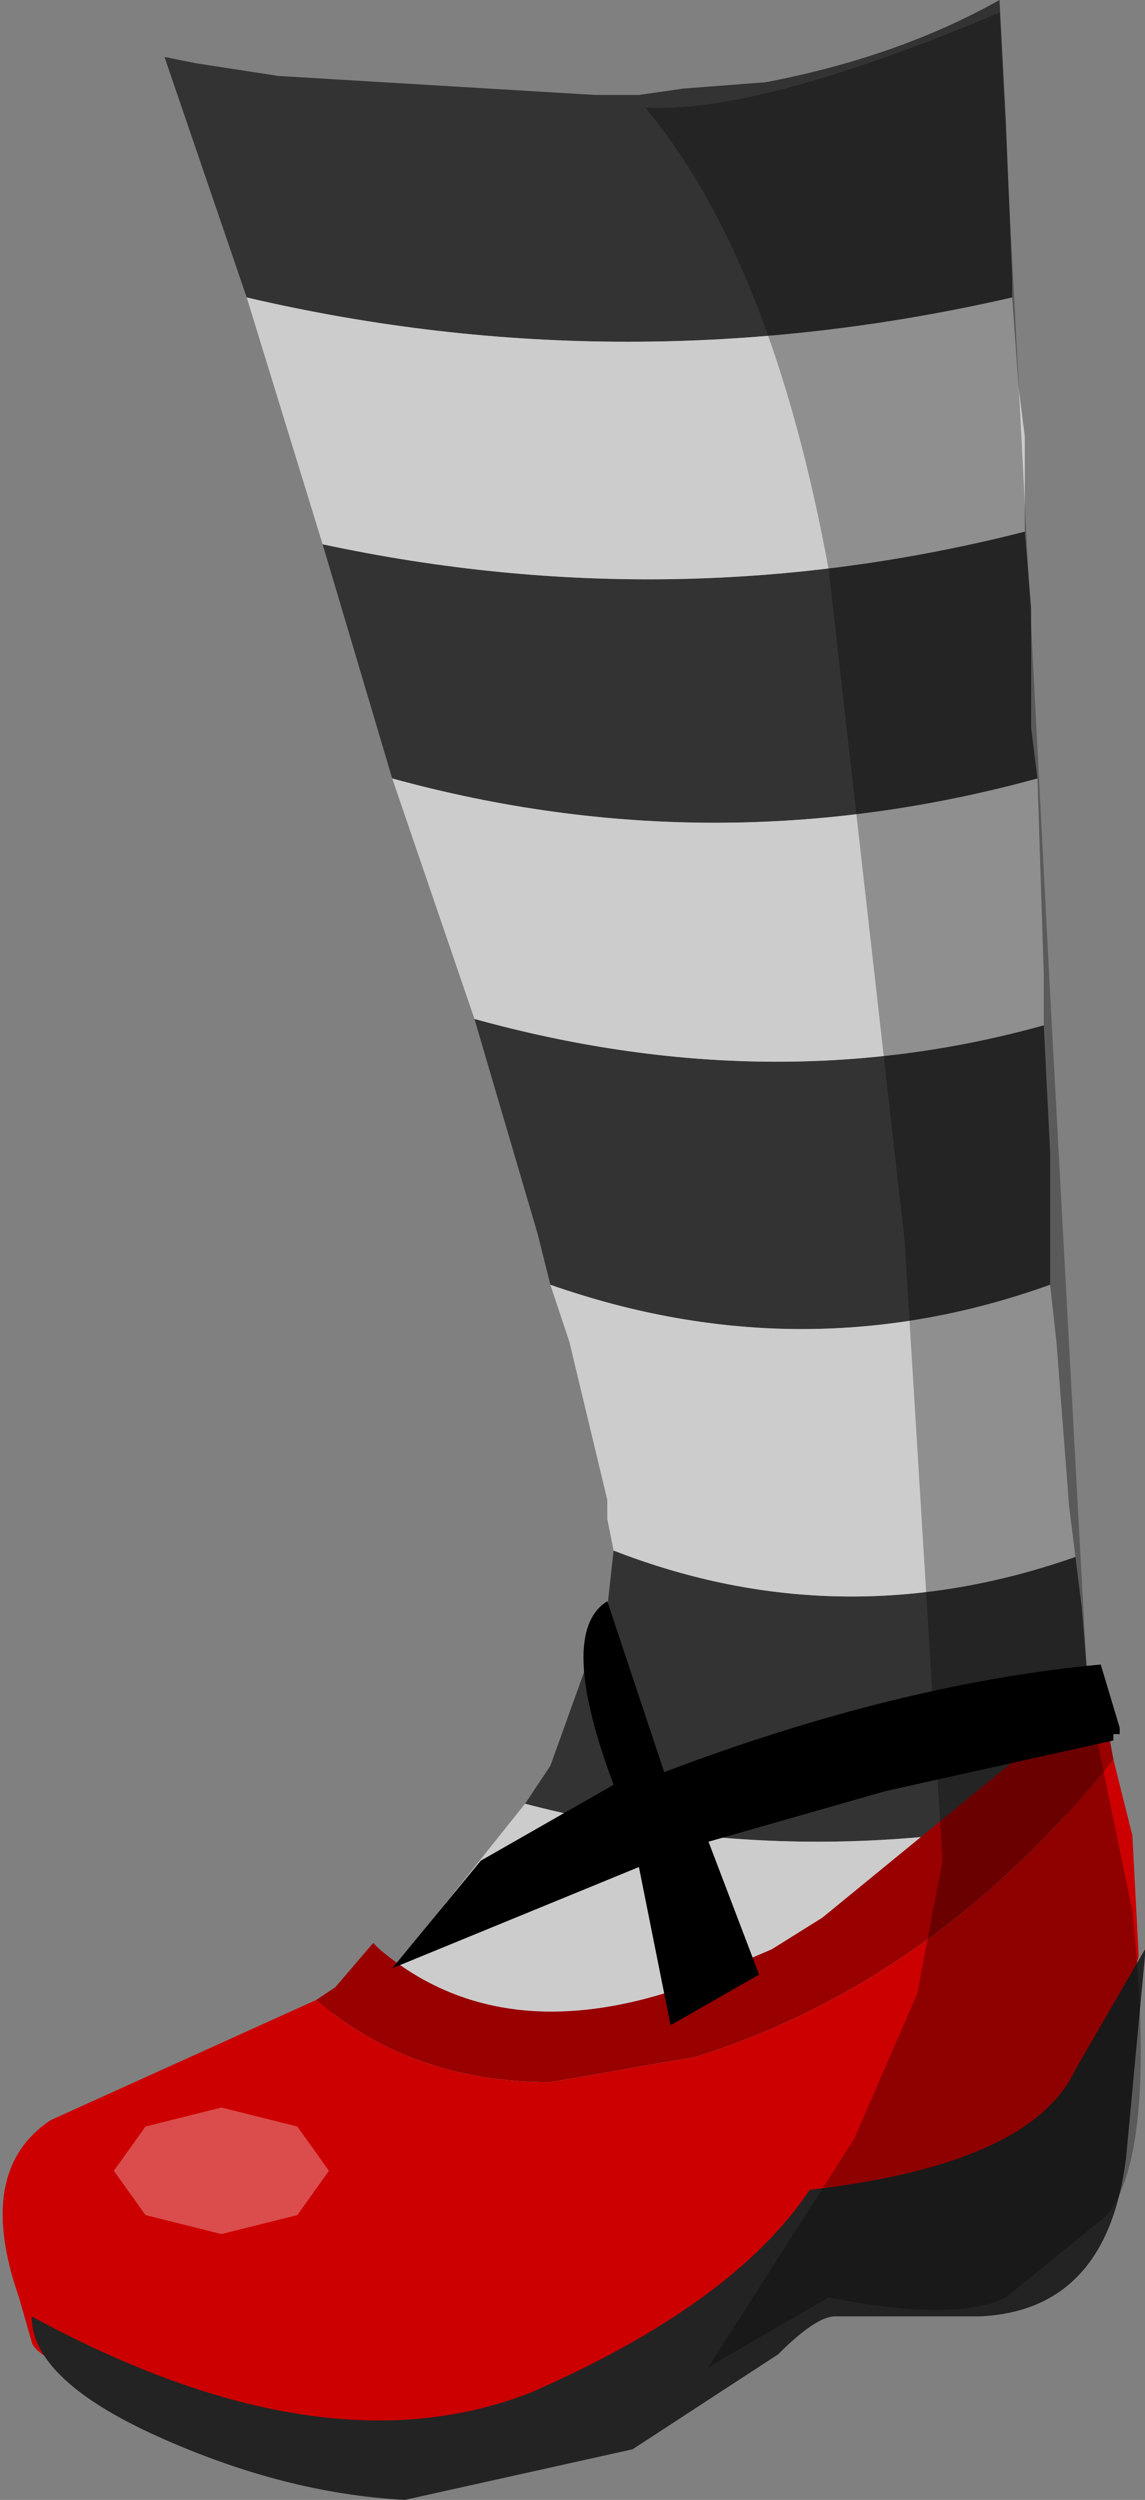 <svg xmlns="http://www.w3.org/2000/svg" xmlns:ffdec="https://www.free-decompiler.com/flash" xmlns:xlink="http://www.w3.org/1999/xlink" ffdec:objectType="frame" width="9.05" height="19.75"><rect width="100%" height="100%" fill="#808080" stroke="none"/><g transform="translate(.5 9.75)"><use ffdec:characterId="1" xlink:href="#a" width="8.25" height="18.8" transform="translate(.1 -9.75)"/><use ffdec:characterId="3" xlink:href="#b" width="9" height="6.2" transform="translate(-.5 3.6)"/><use ffdec:characterId="4" xlink:href="#c" width="8.8" height="19.65" transform="translate(-.25 -9.65)"/></g><defs><g id="a" fill-rule="evenodd"><path fill="#333" d="M7.4 2.35q-3.05.7-6.05 0L.7.45.95.5l.65.1 2.5.15h.35L4.8.7l.65-.05Q6.5.45 7.3 0l.05.95.05 1.25zM1.95 4.3q2.8.6 5.55-.1l.05.6v.95l.05.4q-2.55.7-5.1 0zm5.7 3.8.05 1v1.05q-1.95.7-3.95 0l-.05-.2-.05-.2-.25-.85-.25-.85q2.35.65 4.5.05m.25 4.2.05.4.05.6.15.65.05.3q-2.35.6-4.65 0l.2-.3.45-1.25.05-.45q1.8.7 3.65.05"/><path fill="#ccc" d="m7.4 2.35.05.7.05.4v.75q-2.75.7-5.55.1l-.6-1.95q3 .7 6.05 0m.2 3.8.05 1.55v.4q-2.15.6-4.5-.05l-.65-1.9q2.55.7 5.1 0m.1 4 .05.45.1 1.3.05.4q-1.85.65-3.65-.05L4.2 12v-.15l-.3-1.25-.15-.45q2 .7 3.95 0m.5 4.1.05.2v.1q-.05 1-.5 1.85l-.3.6H6v.2l-.05-.05-.35.05-.1.05-.1.1Q3.85 18.8 2.35 18.8l-1-.1-.25-.1-1-.6q-.3-.9.2-1.25l2.05-1 1.2-1.5q2.3.6 4.65 0"/></g><g id="d" fill-rule="evenodd"><path fill="#c00" d="M2.5 2.45q.75.65 1.85.65l1.15-.2Q7.4 2.3 8.8.55l.15.6.05.95-.25 1.05q-.25.7-1.5 1.3t-2 1.35l-2.85.15Q.3 5.4.25 5.15l-.1-.35Q-.2 3.8.4 3.4z"/><path fill="#900" d="m2.5 2.45.15-.1.3-.35.05.05q.95.8 2.4.3l.7-.3.4-.25L8.7 0l.1.55Q7.4 2.3 5.5 2.9l-1.15.2q-1.1 0-1.85-.65"/></g><g id="c" fill-rule="evenodd"><path fill="#232323" d="M8.8 15.3v.05l-.15 1.6q-.15 1.2-1.15 1.25H6.35q-.15 0-.45.3l-1.15.75-1.8.4Q2 19.6 1 19.15t-1-.95q2.3 1.25 3.95.6 1.6-.7 2.2-1.6 1.75-.2 2.1-.95z"/><path d="m6.75 14.05-1.4.4.4 1.05-.7.4-.25-1.25-1.95.8.7-.85L4.6 14q-.45-1.2-.05-1.45L5 13.9q1.85-.7 3.45-.85l.15.5v.05h-.05v.05z"/><path fill-opacity=".298" d="M4.85.75q.9.05 2.8-.75l.4 7.75.3 5.55.35 1.7q.2 1.9-.2 2.4l-.8.65q-.4.2-1.4 0l-.95.55 1.15-1.8.5-1.15.2-1.05-.3-4.9-.6-5.3Q5.85 1.95 4.85.75"/><path fill="#fff" fill-opacity=".298" d="m.9 16.7.6-.15.6.15.25.35-.25.35-.6.15-.6-.15-.25-.35z"/></g><use ffdec:characterId="2" xlink:href="#d" id="b" width="9" height="6.2"/></defs></svg>